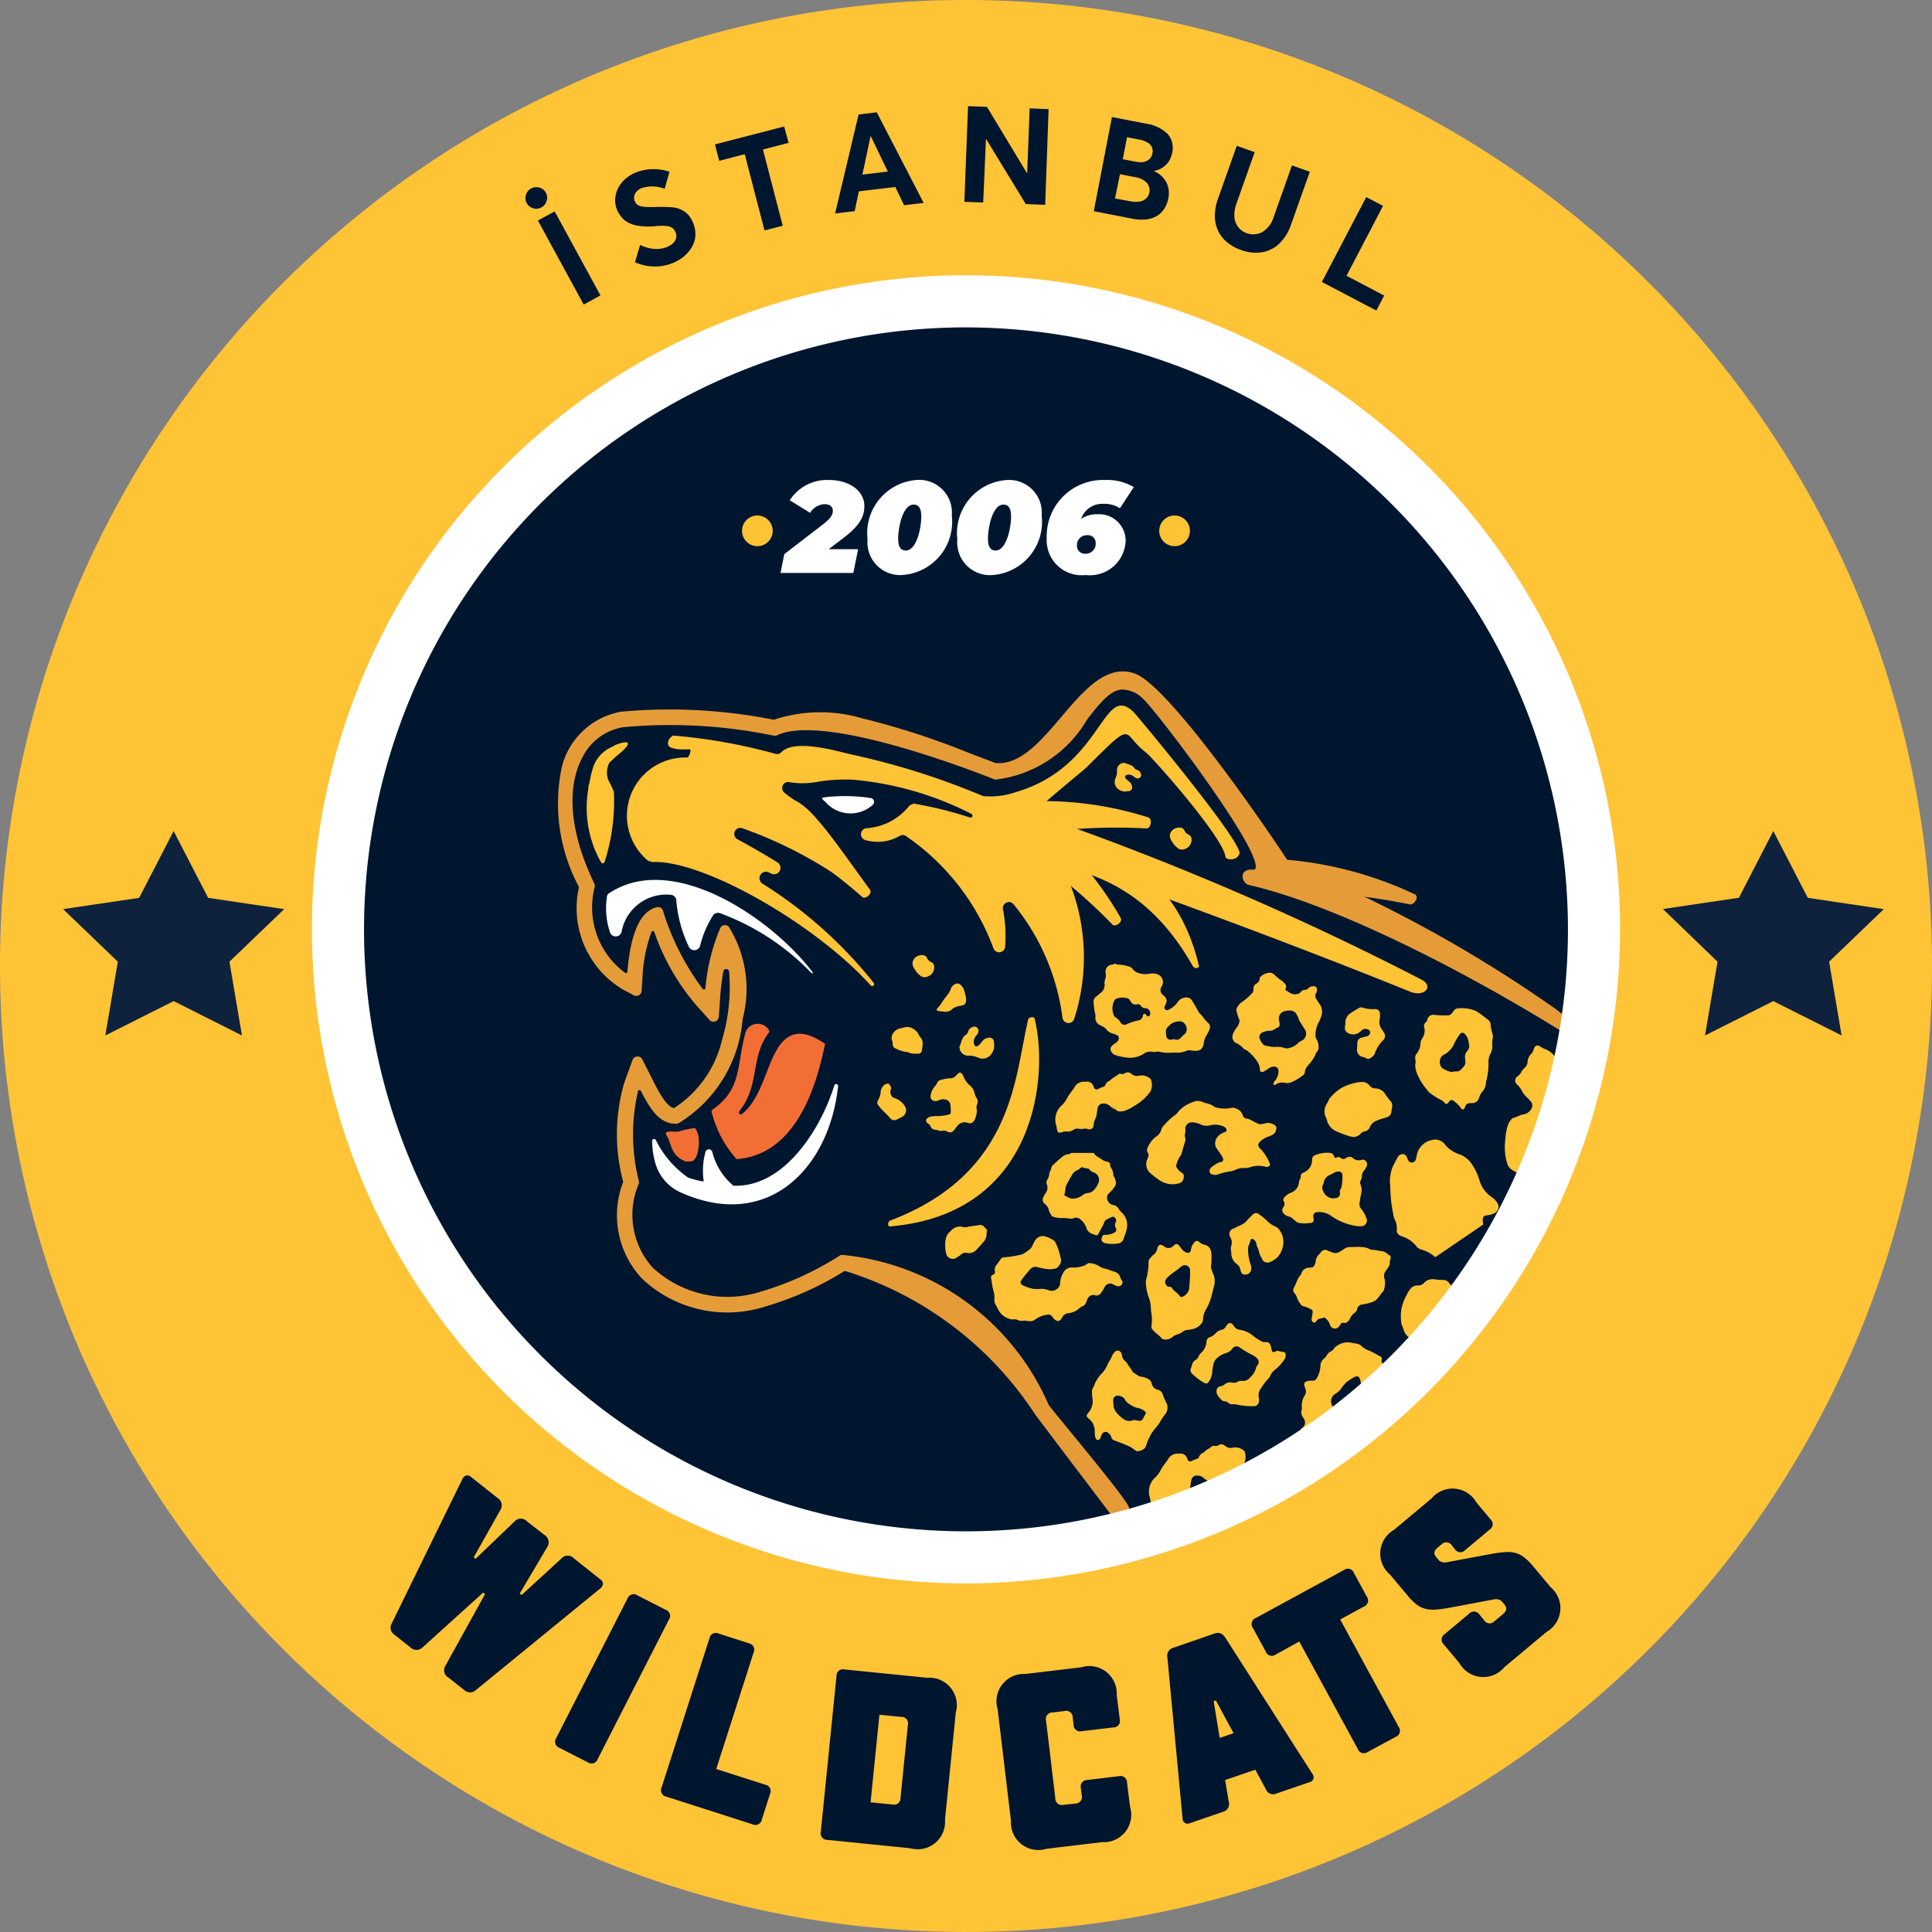 <svg xmlns="http://www.w3.org/2000/svg" xmlns:xlink="http://www.w3.org/1999/xlink" width="64" height="64" viewBox="0 0 64 64"><rect x="0" y="0" width="64" height="64" fill="#808080" stroke="none"/><defs><clipPath id="a"><rect width="30.603" height="9.208" rx="4.604" fill="#fff"/></clipPath></defs><g transform="translate(-195.082 -161.823)"><g transform="translate(195.082 161.823)"><g transform="translate(0 0)"><path d="M259.082,190.828a32,32,0,1,1-32-32,32,32,0,0,1,32,32" transform="translate(-195.082 -158.828)" fill="#ffc336"/></g><g transform="translate(15.978 3.445)" clip-path="url(#a)"><path d="M1.491,22.36.3,23.113,0,22.64l1.722-1.089,1.7,2.679-.53.336Zm2.388-.742a1.574,1.574,0,0,1-.348-.642,1.085,1.085,0,0,1,.032-.643,1.382,1.382,0,0,1,.421-.576,1.451,1.451,0,0,1,.455-.27,1.119,1.119,0,0,1,.476-.065,1.145,1.145,0,0,1,.473.153,1.676,1.676,0,0,1,.444.377l1.206,1.413-.479.408L5.378,20.392a1.077,1.077,0,0,0-.323-.264.641.641,0,0,0-.355-.072.638.638,0,0,0-.56.621.877.877,0,0,0,.242.565l1.179,1.382-.477.407ZM7.912,19.4a.851.851,0,0,1-.182-.218.693.693,0,0,1-.086-.28.717.717,0,0,1,.044-.325l-.007-.006a.84.84,0,0,1-.524.169.811.811,0,0,1-.5-.216.933.933,0,0,1-.223-.279.778.778,0,0,1-.085-.325.858.858,0,0,1,.073-.364,1.437,1.437,0,0,1,.247-.385l.861-.991,2.4,2.08-.751.864a1.274,1.274,0,0,1-.655.452.675.675,0,0,1-.14.015A.705.705,0,0,1,7.912,19.4Zm.334-1.186a.682.682,0,0,0-.126.2.387.387,0,0,0-.02.212.33.33,0,0,0,.116.191.317.317,0,0,0,.389.043.8.8,0,0,0,.23-.193l.267-.308-.561-.487Zm-1.035-.823a.874.874,0,0,0-.16.252.432.432,0,0,0-.027.238.35.35,0,0,0,.121.2.362.362,0,0,0,.322.09.67.67,0,0,0,.355-.241l.336-.387L7.543,17Zm1.307-2.5.343-.544,2.522-.06,0-.008L9.61,13.151l.333-.529,2.683,1.691-.333.53-2.565.05,0,.007,1.813,1.143-.335.531Zm2.068-3.455.258-.6.668.051.479-1.118-.5-.448.258-.6L14.2,11.034l-.238.557Zm1.492-.509,1.312.1v0l-.978-.879Zm2.467-2.371.234-.847-2.514-.694.167-.6,2.514.695.233-.842.542.149L15.087,8.7ZM15.28,4.24a1.143,1.143,0,0,0,.4-.642.423.423,0,0,0-.047-.283.289.289,0,0,0-.217-.138.257.257,0,0,0-.109.007.3.3,0,0,0-.094.047.479.479,0,0,0-.093.1c-.033.044-.063.089-.091.135s-.062.107-.105.184a5.634,5.634,0,0,1-.294.49.827.827,0,0,1-.448.337.9.9,0,0,1-.349.014.976.976,0,0,1-.355-.116.812.812,0,0,1-.25-.214,1.073,1.073,0,0,1-.151-.281,1.183,1.183,0,0,1-.07-.314,1.489,1.489,0,0,1,.009-.318,1.574,1.574,0,0,1,.206-.591,1.621,1.621,0,0,1,.444-.486l.409.436a1.2,1.2,0,0,0-.2.163,1.156,1.156,0,0,0-.151.184,1.026,1.026,0,0,0-.1.19.834.834,0,0,0-.051.191.649.649,0,0,0,.009.255.338.338,0,0,0,.1.168.3.3,0,0,0,.166.073.328.328,0,0,0,.126,0,.3.3,0,0,0,.1-.046.445.445,0,0,0,.1-.1,1.46,1.46,0,0,0,.092-.14c.028-.049.062-.114.1-.2s.072-.137.1-.193.069-.116.114-.18a1.531,1.531,0,0,1,.13-.165,1.106,1.106,0,0,1,.148-.133.728.728,0,0,1,.174-.1.833.833,0,0,1,.2-.049.9.9,0,0,1,.236,0,.821.821,0,0,1,.435.2.941.941,0,0,1,.273.409,1.162,1.162,0,0,1,.052.526,1.616,1.616,0,0,1-.539,1ZM17.139.767a.338.338,0,0,1-.25-.113.349.349,0,0,1-.1-.257A.347.347,0,0,1,16.9.144a.352.352,0,0,1,.5.012.351.351,0,0,1,.1.258.353.353,0,0,1-.111.252.338.338,0,0,1-.243.1ZM13.285.632,13.3,0l3.169.078L16.453.71Z" transform="translate(10.008 18.162) rotate(-120)" fill="#00152e"/></g><g transform="translate(11.194 9.98)"><path d="M330.059,300.16a20.8,20.8,0,1,0-22.878-18.5,20.8,20.8,0,0,0,22.878,18.5" transform="translate(-307.064 -258.666)" fill="#00162f"/></g><g transform="translate(2.09 9.119)"><path d="M219.656,434.217l1.143,2.214,2.519.373-1.813,1.741.414,2.444-2.263-1.138-2.263,1.138.414-2.444-1.813-1.741,2.519-.373Z" transform="translate(-215.994 -415.807)" fill="#0f223d"/><path d="M749.757,434.217l1.143,2.214,2.518.373-1.812,1.741.414,2.444-2.263-1.138-2.262,1.138.414-2.444L746.1,436.8l2.518-.373Z" transform="translate(-693.104 -415.807)" fill="#0f223d"/><path d="M520.465,426.9a96.823,96.823,0,0,1,13.268,5.644c.448.23.1.6-.377.4-4.666-1.892-10.761-4.111-14.016-5.156-.351-.113-.41-.406-.1-.479a7.7,7.7,0,0,0,1.223-.411" transform="translate(-488.745 -409.217)" fill="#ffc336"/><path d="M535.21,431.124a10.87,10.87,0,0,1,2.741,3.184c.084.136-.178.321-.273.222a17.649,17.649,0,0,0-2.845-2.381c-.073-.044-.053-.308.031-.43a5.483,5.483,0,0,0,.347-.6" transform="translate(-502.919 -413.023)" fill="#ffc336"/><path d="M450.8,424.111c.618.286,1.4,1.478,2.478,2.951.094.129-.152.334-.255.244A17.6,17.6,0,0,0,450,425.163c-.076-.038-.079-.3,0-.431a5.5,5.5,0,0,0,.3-.621Z" transform="translate(-426.55 -406.711)" fill="#ffc336"/><path d="M531.455,424.083a11.466,11.466,0,0,1,4.405.5c.163.046.092.376-.052.368a18.6,18.6,0,0,0-3.91.2c-.088.018-.263-.2-.284-.354a5.741,5.741,0,0,0-.158-.71" transform="translate(-499.92 -406.627)" fill="#ffc336"/><path d="M619.286,443.565a12.459,12.459,0,0,1,4.418,1.159c.155.068-.016.364-.164.334a21.723,21.723,0,0,0-4.112-.435c-.1,0-.213-.227-.189-.374a4.868,4.868,0,0,0,.047-.685" transform="translate(-578.926 -424.218)" fill="#e59c38"/><path d="M389.744,406.182a4.031,4.031,0,0,1,.14-.581,1.148,1.148,0,0,1,.636-.652.777.777,0,0,1,.175-.086c.624-.2.2.2.053.317-.038.031-.215.181-.338.305a.708.708,0,0,0-.029.583,3.118,3.118,0,0,1,.149.307.752.752,0,0,1,.032.072.066.066,0,0,1,0,.024,6.575,6.575,0,0,1-.311,2.307.065.065,0,0,1-.112.012,3.67,3.67,0,0,1-.428-2.423h0a.626.626,0,0,1,.028-.185" transform="translate(-372.315 -389.337)" fill="#ffc336"/><path d="M413.779,393.343a10.9,10.9,0,0,0-1.017-.861,44.464,44.464,0,0,0-8.735-4.779.256.256,0,0,1-.131-.137c-.014-.049-3.8-5.732-5.05-6.178-.93-.332-1.691.563-2.426,1.428-.674.793-1.369,1.617-2.193,1.534-.014,0-.1-.038-.324-.124l-.267-.1-.263-.1a25.707,25.707,0,0,0-3.567-1.157,4.9,4.9,0,0,0-2.909.047.054.054,0,0,1-.026,0,17.651,17.651,0,0,0-5.006-.267l-.017,0a2.47,2.47,0,0,0-1.979,1.823,5.849,5.849,0,0,0,.562,3.982.039.039,0,0,1,0,.024,3.136,3.136,0,0,0,1.444,3.368l.374.2a.172.172,0,0,0,.169,0,.174.174,0,0,0,.091-.143l.028-.427a5.058,5.058,0,0,1,.3-1.53.048.048,0,0,1,.045-.029.051.051,0,0,1,.048.034,7.455,7.455,0,0,0,1.4,2.436l.43.478a.177.177,0,0,0,.307-.106l.044-.644a7.865,7.865,0,0,1,.106-.858.092.092,0,0,1,.1-.08.093.093,0,0,1,.092.092,6.155,6.155,0,0,1-.236,2.257,3.693,3.693,0,0,1-1.589,2.257.235.235,0,0,1-.054-.016c-.248-.1-.52-.647-.665-.94l-.333-.658a.177.177,0,0,0-.324.02l-.273.754a6.085,6.085,0,0,0-.043,3.256.1.1,0,0,1,0,.046,3.067,3.067,0,0,0,.643,3.2,4.119,4.119,0,0,0,4.056.916,10.516,10.516,0,0,0,2.63-1.175.05.05,0,0,1,.04-.005,11.617,11.617,0,0,1,6.282,4.747c.023.034,2.786,3.689,2.818,3.71a.069.069,0,0,0,.038.011.086.086,0,0,0,.06-.027c.075-.068.287-.445.172-.665-.166-.316-1.261-1.652-1.986-2.536-.322-.393-.628-.765-.651-.806a8.312,8.312,0,0,0-6.826-4.968.162.162,0,0,0-.1.025,10.135,10.135,0,0,1-2.618,1.193,3.637,3.637,0,0,1-3.576-.8,2.613,2.613,0,0,1-.461-2.772.164.164,0,0,0,.005-.092,6.314,6.314,0,0,1-.028-2.978.051.051,0,0,1,.045-.038.048.048,0,0,1,.049.027c.3.585.61,1.1,1.172,1.091a.205.205,0,0,0,.079-.019,4.466,4.466,0,0,0,2.122-3.459,3.889,3.889,0,0,0-.464-3.054.174.174,0,0,0-.156-.046.171.171,0,0,0-.124.1,6.469,6.469,0,0,0-.49,1.987.049.049,0,0,1-.036.042.047.047,0,0,1-.051-.015,8.442,8.442,0,0,1-1.32-2.6.17.17,0,0,0-.2-.112c-.544.127-.872.847-.977,2.139a.042.042,0,0,1-.024.037.052.052,0,0,1-.052,0,2.692,2.692,0,0,1-1.006-2.847.184.184,0,0,0-.015-.113c-1.086-2.262-.71-3.593-.39-4.185a1.841,1.841,0,0,1,1.359-.994,16.994,16.994,0,0,1,4.979.282.176.176,0,0,0,.108-.014c1.518-.719,6.244,1.084,7.176,1.452a.153.153,0,0,0,.06.017,4.052,4.052,0,0,0,3.028-1.983c.4-.517.746-.963,1.144-1a.99.99,0,0,1,.72.314c.415.364,3.944,5.011,3.717,5.616-.006.017-.017.035-.065.035l-.1,0c-.214.016-.255.133-.26.2a.325.325,0,0,0,.168.3c3.063.692,7.582,3.091,10.523,4.935l.049.033c.28.189.392.24.462.214.131-.05.183-.123.155-.215" transform="translate(-363.345 -368.195)" fill="#e59c38"/><path d="M434.651,498.723c-.415-.265-.908-.522-1.345-.126-.569.516-.664,1.857-1.4,2.446a.064.064,0,0,1-.092-.089c.691-.871.347-1.774.976-2.6a.065.065,0,0,0,.008-.068.43.43,0,0,0-.781.057c-.308,1.127-.109,1.87-1.1,2.568a.063.063,0,0,0-.024.075,3.7,3.7,0,0,0,.812,1.544.069.069,0,0,0,.049.014c1.9-.168,2.594-2.315,2.894-3.815" transform="translate(-409.409 -473.267)" fill="#f36e35"/><path d="M416.581,533.75c.253-.014.353-.869.116-1.1a2.977,2.977,0,0,0-.528.112c-.145.024-.288-.024-.411.026-.069.028.051.177.07.23.123.351.168.564.535.725a.24.24,0,0,0,.131.016Z" transform="translate(-395.77 -504.4)" fill="#f36e35"/><path d="M395.916,450.923a.141.141,0,0,1,.059-.084c2.086-1.4,5.335.784,6.718,2.572.07.088.029.113-.048.027a8.032,8.032,0,0,0-2.99-1.943.2.2,0,0,0-.229.072,3.358,3.358,0,0,0-.428,1,.2.2,0,0,1-.381.027,4.39,4.39,0,0,1-.408-1.505.2.2,0,0,0-.163-.2,1.505,1.505,0,0,0-1.651,1.221.2.2,0,0,1-.388.007,2.49,2.49,0,0,1-.091-1.2" transform="translate(-377.894 -430.364)" fill="#fff"/><path d="M467.614,422.658a5.57,5.57,0,0,1,1.51.027.129.129,0,0,1,.066.228,1.1,1.1,0,0,1-1.575-.112c-.032-.027-.123-.089-.094-.126Z" transform="translate(-442.372 -405.367)" fill="#fff"/><path d="M413.85,521.452a2.129,2.129,0,0,1-.7-1.126.118.118,0,0,0-.228.02,2.384,2.384,0,0,0-.055.953c.012.044-.467-.09-.522-.12a3.26,3.26,0,0,1-1.067-1.246.065.065,0,0,0-.119.037,2.688,2.688,0,0,0,.131.815,1.51,1.51,0,0,0,.81.887c2.893,1.305,4.929-.8,5.218-3.513a.064.064,0,0,0-.125-.027c-.431,1.394-1.631,3.384-3.339,3.32" transform="translate(-391.646 -491.293)" fill="#fff"/><path d="M489.478,502.612c4.107-1.583,4.086-4.83,4.538-6.659.005-.048.152-.1.205-.035.474,1.831.117,6.475-4.769,6.9-.109.025-.117-.173.025-.208" transform="translate(-462.043 -471.311)" fill="#ffc336"/><path d="M524.165,441.563c-2.171-3.829-5.379-3.331-7.254-3.508-.049,0-.126-.135-.064-.2,1.741-.739,6.386-1.069,7.528,3.7.041.1-.154.141-.209.006" transform="translate(-486.752 -418.696)" fill="#ffc336"/><path d="M419.722,392.845c-1.019-.963-1.008,1.825-3.883,2.666a2.569,2.569,0,0,1-1.091.131,24.63,24.63,0,0,0-4.351-1.376c-.342-.069-1.887-.555-2.332-.071a.188.188,0,0,1-.19.049,18.329,18.329,0,0,0-3.383-.605c-.033,0-.143.1-.163.161a.334.334,0,0,0-.014.114.15.15,0,0,0,.1.125,1.265,1.265,0,0,0,.216.05,1.782,1.782,0,0,0,.2.009c.091.005.192-.018.221.01s-.038.254-.1.258a1.932,1.932,0,0,0-1.3,3.418l.135.044c1.667-.085,5.389,2.034,7.243,4.087a.065.065,0,0,0,.1-.083,14.654,14.654,0,0,0-3.69-3.291.214.214,0,0,1,.211-.371l.074.037a.213.213,0,0,0,.211-.37c-.435-.27-.886-.531-1.329-.768a.2.2,0,0,1,.161-.363,14.073,14.073,0,0,1,3.373,1.728.064.064,0,0,0,.084-.1,3.241,3.241,0,0,1-.474-.7c-.1-.248-.412-.917-.494-1.163a.106.106,0,0,0-.011-.024c-.258-.43-.723-.619-1.086-.923a.2.2,0,0,1,.183-.341,2.649,2.649,0,0,0,.933-.013,5.344,5.344,0,0,1,1.207-.066,10.679,10.679,0,0,1,3.876,1.126.065.065,0,0,1-.045.122,12.994,12.994,0,0,0-1.868-.461l-.131.065a1.978,1.978,0,0,1-1.424.752.2.2,0,0,0-.045.39,1.452,1.452,0,0,0,1.129-.127.2.2,0,0,1,.2-.018,7.752,7.752,0,0,1,2.922,3.737.2.2,0,0,0,.386-.058,4.728,4.728,0,0,0-.072-1.239.2.2,0,0,1,.348-.169,7.436,7.436,0,0,1,1.624,3.769.2.2,0,0,0,.384.041,6.663,6.663,0,0,0-.465-5.2,10.407,10.407,0,0,0-1.458-1c-.2-.079,2.221-2.026,2.343-2.149,1.631-1.631,1.134-1.112,1.944-.5.253.192,2.586,2.845,2.648,3.465.012.119.391.147.466-.1.11-.372-3.418-4.61-3.527-4.713" transform="translate(-384.276 -378.391)" fill="#ffc336"/><path d="M558.213,478.129H558.2a.285.285,0,0,1-.113.036.232.232,0,0,0-.2.291.417.417,0,0,1-.022.207.305.305,0,0,0-.016.135.335.335,0,0,1-.119.294c-.055.044-.108.09-.163.134a.209.209,0,0,0-.08.212,2.234,2.234,0,0,0,.06.4.113.113,0,0,1,0,.055.254.254,0,0,0,.152.276.685.685,0,0,0,.065.034.36.36,0,0,1,.145.108.39.39,0,0,0,.212.138.791.791,0,0,1,.121.043.116.116,0,0,1,.062.174.21.21,0,0,1-.064.076l-.1.071c-.135.1-.115.213,0,.314a.219.219,0,0,0,.082.039,1.512,1.512,0,0,0,.313.07.841.841,0,0,0,.622-.124.329.329,0,0,1,.252-.061.465.465,0,0,0,.155,0,.223.223,0,0,1,.1,0,1.233,1.233,0,0,0,.428.028c.033,0,.067,0,.1,0a.793.793,0,0,0,.375-.06.152.152,0,0,1,.107-.014,1.06,1.06,0,0,0,.228.013.215.215,0,0,0,.2-.134.4.4,0,0,0,.034-.123.649.649,0,0,1,.1-.273,1,1,0,0,0,.089-.181.176.176,0,0,0-.052-.215,1.4,1.4,0,0,1-.167-.195.317.317,0,0,0-.053-.062.569.569,0,0,1-.139-.191c-.052-.1-.109-.191-.167-.284a.2.2,0,0,0-.124-.1.334.334,0,0,0-.344.135.819.819,0,0,1-.319.269.078.078,0,0,1-.094-.008.082.082,0,0,1-.029-.1.72.72,0,0,1,.035-.084.193.193,0,0,0-.043-.257l-.039-.039a.207.207,0,0,1-.043-.3.274.274,0,0,0-.172-.4.493.493,0,0,0-.254-.006.735.735,0,0,1-.362-.032.361.361,0,0,1-.193-.147l-.056-.047a1.485,1.485,0,0,0-.424-.082.089.089,0,0,1-.08-.034m2.339,2.066a.224.224,0,0,1-.057.282c-.047.039-.085.087-.131.127a.155.155,0,0,1-.168.041.156.156,0,0,0-.1,0,.147.147,0,0,1-.2-.134,1.213,1.213,0,0,1-.007-.127.187.187,0,0,1,.063-.156c.032-.029.061-.06.093-.088a.426.426,0,0,1,.062-.039.576.576,0,0,1,.2-.057.227.227,0,0,1,.244.151m-2.157-.1a.477.477,0,0,0-.183-.187c-.028-.013-.04-.045-.053-.073a.578.578,0,0,1,.017-.47.153.153,0,0,1,.1-.083.651.651,0,0,1,.317-.008.142.142,0,0,1,.1.067c.008.013.016.026.024.039a.185.185,0,0,0,.221.1.1.1,0,0,1,.119.046.178.178,0,0,0,.162.082.171.171,0,0,1,.145.213c-.021.065-.067.078-.117.032-.023-.022-.033-.067-.074-.058s-.046.054-.054.088a.169.169,0,0,1-.137.129,2.083,2.083,0,0,0-.408.133.133.133,0,0,1-.177-.051" transform="translate(-523.348 -455.329)" fill="#ffc336"/><path d="M541.479,540.868a.417.417,0,0,0-.255.126c-.094.071-.175.152-.261.231a.167.167,0,0,0-.061.109.256.256,0,0,1-.036.094.246.246,0,0,0-.032.1.367.367,0,0,1-.06.181.177.177,0,0,0-.018.166.286.286,0,0,1-.037.278.741.741,0,0,0-.081.143.176.176,0,0,0,.051.222.348.348,0,0,1,.133.211.626.626,0,0,0,.086.171.1.1,0,0,0,.066.046,1.087,1.087,0,0,0,.253.04,1.029,1.029,0,0,1,.247.015.377.377,0,0,0,.19-.018.2.2,0,0,1,.195.043.6.6,0,0,1,.207.286.292.292,0,0,0,.2.2c.018.005.034.013.051.02.069.026.1.032.125.008a.279.279,0,0,0,.047-.081c.032-.069.076-.131.108-.2a1.406,1.406,0,0,0,.065-.141.114.114,0,0,1,.053-.072,2,2,0,0,1,.207-.1c.053-.02.12.038.129.1a.133.133,0,0,1-.014.08.181.181,0,0,0,0,.182c.044.08.014.14-.073.173a.64.64,0,0,1-.284.062.084.084,0,0,0-.088.048.135.135,0,0,0-.007.02c-.014.052-.041.1.009.154a.167.167,0,0,0,.1.055,1.32,1.32,0,0,0,.419.009.215.215,0,0,0,.182-.148c.032-.115.087-.222.108-.34a.565.565,0,0,0-.159-.53.784.784,0,0,1-.117-.141.24.24,0,0,0-.178-.117.235.235,0,0,1-.189-.178.2.2,0,0,1,.06-.217.983.983,0,0,0,.189-.223.227.227,0,0,0,.023-.193.562.562,0,0,0-.051-.127.13.13,0,0,1-.024-.068.412.412,0,0,0-.068-.216.2.2,0,0,1-.037-.148l-.055-.057a.434.434,0,0,1-.218-.08c-.044-.032-.091-.06-.137-.088a.373.373,0,0,1-.137-.131h-.73a.637.637,0,0,0-.073.038.05.05,0,0,1-.026.008m.463.434a.592.592,0,0,0,.169.036.083.083,0,0,1,.054.033.354.354,0,0,0,.152.1.258.258,0,0,1,.144.359.635.635,0,0,1-.156.233.282.282,0,0,1-.178.086.342.342,0,0,0-.176.068.559.559,0,0,1-.329.12c-.091.01-.164-.057-.249-.088a.054.054,0,0,1-.029-.07c.034-.09.016-.189.056-.278.012-.028.2-.375.225-.4a.357.357,0,0,1,.13-.1.489.489,0,0,0,.115-.075c.022-.017.046-.039.074-.027" transform="translate(-508.167 -511.755)" fill="#ffc336"/><path d="M659,538.94a.589.589,0,0,0,.249-.076.23.23,0,0,0,.081-.327.619.619,0,0,0-.177-.192.983.983,0,0,1-.422-.585,1.894,1.894,0,0,0-.259-.529.8.8,0,0,0-.429-.318,1.063,1.063,0,0,1-.43-.291.412.412,0,0,0-.444-.174.632.632,0,0,0-.491.436c-.016.058-.025.117-.039.176s-.049.124-.125.134a.139.139,0,0,1-.15-.1l-.012-.03c-.03-.072-.063-.146-.156-.148a.208.208,0,0,0-.187.137c-.047.092-.1.184-.143.277a1.26,1.26,0,0,0-.084.645,4.8,4.8,0,0,0,.105.961.625.625,0,0,0,.034.127.655.655,0,0,1,.078.362c-.012.122.074.187.183.22a.979.979,0,0,1,.494.363l.11.065a1.044,1.044,0,0,1,.447.226l.044.03,1.585-1.08a1.04,1.04,0,0,1-.015-.125c-.009-.128.024-.166.153-.182" transform="translate(-611.818 -507.804)" fill="#ffc336"/><path d="M486.43,519.123l.155-.08a.247.247,0,0,0,.094-.37.64.64,0,0,0-.31-.248c-.049-.019-.109-.028-.126-.093a.13.13,0,0,1-.032-.122.1.1,0,0,1,.008-.07A.145.145,0,0,0,486.2,518c-.045-.071-.077-.079-.156-.041a.129.129,0,0,1-.026.007l-.026.021s0,.007,0,.009a.315.315,0,0,0-.109.248.587.587,0,0,1-.072.216c-.063.127-.051.137.038.25.105.132.236.238.345.365a.172.172,0,0,0,.237.044" transform="translate(-458.801 -491.16)" fill="#ffc336"/><path d="M574.977,525.63a.4.4,0,0,0,.056.443,2.618,2.618,0,0,0,.286.229.771.771,0,0,0,.665.15.213.213,0,0,0,.147-.081.288.288,0,0,0,.047-.151.119.119,0,0,0-.063-.124.47.47,0,0,1-.156-.151.126.126,0,0,1-.021-.137.8.8,0,0,1,.138-.287.117.117,0,0,0,.022-.05q.062-.207.122-.413a.172.172,0,0,0,.008-.108.336.336,0,0,1,0-.2.343.343,0,0,0,0-.11.186.186,0,0,1,.038-.125.2.2,0,0,1,.159-.091l.037,0a.669.669,0,0,1,.266.063.444.444,0,0,0,.338.03.712.712,0,0,1,.405.032.209.209,0,0,1,.057.03c.036.024.071.052.067.1s-.045.067-.088.08a.45.45,0,0,0-.225.166.312.312,0,0,0-.006.376c.05.07.1.14.146.211a.474.474,0,0,1,.051.1.086.086,0,0,1-.072.128.391.391,0,0,0-.139.055,1.156,1.156,0,0,0-.177.124.147.147,0,0,0-.049.149c.008.054.051.069.1.084h0a.283.283,0,0,0,.18-.006,1.821,1.821,0,0,1,.373-.095.547.547,0,0,0,.176-.045.679.679,0,0,1,.337-.071.449.449,0,0,0,.172-.025.841.841,0,0,1,.479-.023.276.276,0,0,0,.082.011c.08,0,.121-.062.082-.131a1.5,1.5,0,0,0-.244-.406.915.915,0,0,1-.081-.088.127.127,0,0,1,.005-.2.654.654,0,0,1,.276-.175,1.334,1.334,0,0,0,.126-.054.242.242,0,0,0,.141-.2.117.117,0,0,0-.067-.137.358.358,0,0,0-.3-.05c-.035.011-.072.013-.108.022a.2.2,0,0,1-.142-.017c-.071-.035-.142-.072-.212-.109a.406.406,0,0,0-.146-.053.15.15,0,0,1-.136-.118.352.352,0,0,0-.247-.225.212.212,0,0,0-.134-.013,1.089,1.089,0,0,1-.489-.01.207.207,0,0,1-.083-.038.644.644,0,0,0-.227-.1.754.754,0,0,1-.14-.044.4.4,0,0,0-.354.01,1.08,1.08,0,0,0-.376.222.876.876,0,0,0-.1.106.273.273,0,0,1-.075.079,2.365,2.365,0,0,0-.408.381.205.205,0,0,0-.058.1.4.4,0,0,1-.178.247.866.866,0,0,0-.28.365.156.156,0,0,0,0,.158.168.168,0,0,1-.007.2" transform="translate(-539.053 -496.363)" fill="#ffc336"/><path d="M625.171,574.6a.1.1,0,0,1,.106-.039.126.126,0,0,0,.112-.022.282.282,0,0,0,.1-.119.424.424,0,0,1,.153-.19.192.192,0,0,0,.079-.12.2.2,0,0,1,.189-.16,1.712,1.712,0,0,0,.284-.068.414.414,0,0,0,.213-.135c.063-.074.112-.16.182-.229a.047.047,0,0,0,.013-.024.7.7,0,0,0,.035-.377.3.3,0,0,1-.011-.036.281.281,0,0,1,.037-.228.288.288,0,0,1,.022-.03,1.316,1.316,0,0,0,.087-.129.17.17,0,0,0,.034-.1.413.413,0,0,1,.026-.162.087.087,0,0,0-.039-.111c-.035-.024-.07-.049-.1-.075a.308.308,0,0,0-.169-.062c-.106-.011-.209-.042-.317-.045a.223.223,0,0,1-.094-.034.546.546,0,0,0-.221-.054c-.134-.013-.268,0-.4,0a.312.312,0,0,0-.19.057c-.05.034-.1.065-.157.1a.267.267,0,0,1-.247.019c-.048-.02-.1-.034-.145-.058a.163.163,0,0,0-.221.045c-.083.1-.185.183-.179.327a.089.089,0,0,1-.009.026c-.047.148-.061.158-.218.168a.257.257,0,0,0-.242.179.185.185,0,0,1-.033.065c-.114.114-.136.277-.217.41a.159.159,0,0,0,.024.2.379.379,0,0,1,.077.145.707.707,0,0,0,.116.207.164.164,0,0,0,.111.075.889.889,0,0,1,.22.088c.064.028.077.055.067.124s-.021.127-.03.191a.109.109,0,0,0,.054.126c.054.024.085-.018.113-.055a.169.169,0,0,1,.131-.073.191.191,0,0,0,.061-.018.093.093,0,0,1,.116.024.486.486,0,0,1,.132.2.168.168,0,0,0,.3.057l.053-.063" transform="translate(-582.858 -539.859)" fill="#ffc336"/><path d="M544.928,516.055c.006.118.056.153.167.117a.281.281,0,0,1,.134-.026.326.326,0,0,0,.244-.055.241.241,0,0,1,.185-.034.379.379,0,0,0,.146,0,.312.312,0,0,1,.153.011.138.138,0,0,0,.183-.113.644.644,0,0,1,.078-.268.324.324,0,0,0,.022-.089c.013-.075.02-.152.036-.226a.176.176,0,0,1,.181-.149.3.3,0,0,1,.233.087c.072.067.17.095.245.158a.117.117,0,0,0,.061.014.472.472,0,0,0,.189-.025,1.566,1.566,0,0,0,.332-.176,1.54,1.54,0,0,0,.509-.465.5.5,0,0,0,.017-.38c-.005-.033-.041-.052-.069-.071a.413.413,0,0,0-.332-.064.283.283,0,0,1-.249-.062.17.17,0,0,0-.218-.02.158.158,0,0,1-.123.02.1.1,0,0,0-.1.02c-.073.07-.178.1-.242.178a.153.153,0,0,1-.053.035.25.25,0,0,0-.126.128.1.1,0,0,1-.069.069.843.843,0,0,0-.168.071.1.1,0,0,1-.15-.07.276.276,0,0,0-.043-.089.227.227,0,0,0-.234-.079.346.346,0,0,0-.354.172c-.041.068-.092.129-.138.194a1.085,1.085,0,0,0-.109.169.865.865,0,0,1-.2.263.628.628,0,0,0-.159.657.4.4,0,0,1,.013.1" transform="translate(-512.004 -487.784)" fill="#ffc336"/><path d="M694.91,505.334c-.118-.082-.188-.06-.236.074a.339.339,0,0,1-.074.147.4.4,0,0,0-.129.275.292.292,0,0,1-.1.2.461.461,0,0,0-.11.139.374.374,0,0,1-.124.139.167.167,0,0,0-.027.26.781.781,0,0,1,.2.274.4.4,0,0,0,.069.087c.063.068.131.132.19.2a.214.214,0,0,1,.008.284.36.36,0,0,1-.256.159c-.118.019-.217.093-.333.118-.022,0-.042.03-.059.048a.581.581,0,0,0-.116.2,1.907,1.907,0,0,0-.077.448,1.862,1.862,0,0,0,.068.833c.063.175.216.222.351.3.035.02.08,0,.119-.013a.5.5,0,0,0,.308-.271.339.339,0,0,1,.244-.192.208.208,0,0,0,.181-.195.2.2,0,0,1,.071-.133.126.126,0,0,0,.053-.106c-.013-.122.041-.242.01-.364a.188.188,0,0,1,0-.077.3.3,0,0,0-.029-.216.124.124,0,0,1-.015-.117,1.049,1.049,0,0,0,.057-.214.122.122,0,0,1,.178-.092.335.335,0,0,0,.118.025.277.277,0,0,0,.25-.166.42.42,0,0,0,.1-.468c-.035-.09-.055-.184-.084-.276a1.338,1.338,0,0,0-.081-.23,1.055,1.055,0,0,1-.106-.382.762.762,0,0,0-.511-.64.449.449,0,0,1-.105-.061" transform="translate(-645.958 -479.772)" fill="#ffc336"/><path d="M575.987,639.348c.006.118.056.153.167.117a.278.278,0,0,1,.133-.026.332.332,0,0,0,.245-.055.242.242,0,0,1,.184-.035.387.387,0,0,0,.146,0,.307.307,0,0,1,.153.011.138.138,0,0,0,.183-.114.651.651,0,0,1,.078-.268.314.314,0,0,0,.021-.089c.013-.076.02-.152.036-.226a.176.176,0,0,1,.181-.149.3.3,0,0,1,.233.087c.072.068.17.095.245.158a.114.114,0,0,0,.061.014.462.462,0,0,0,.189-.026,2.115,2.115,0,0,0,.841-.64.5.5,0,0,0,.017-.38c-.005-.034-.04-.052-.069-.071a.415.415,0,0,0-.333-.064.281.281,0,0,1-.248-.062.17.17,0,0,0-.218-.02.159.159,0,0,1-.123.021.105.105,0,0,0-.1.019c-.073.071-.178.1-.243.178a.156.156,0,0,1-.053.036.25.25,0,0,0-.126.128.1.1,0,0,1-.069.069.861.861,0,0,0-.168.07.1.1,0,0,1-.151-.07.279.279,0,0,0-.043-.09.228.228,0,0,0-.234-.079.348.348,0,0,0-.355.172c-.041.069-.092.129-.138.195a1.056,1.056,0,0,0-.109.169.875.875,0,0,1-.2.263.628.628,0,0,0-.159.657.362.362,0,0,1,.013.1" transform="translate(-539.958 -598.753)" fill="#ffc336"/><path d="M621.676,540.953c-.019-.1-.086-.12-.167-.126a1.021,1.021,0,0,0-.449.073.156.156,0,0,0-.112.157.439.439,0,0,1-.215.391c-.026.015-.054.029-.082.041a.119.119,0,0,0-.078.113.193.193,0,0,1-.038.12.109.109,0,0,0-.019.06.406.406,0,0,1-.273.368.6.6,0,0,0-.2.137c-.036.04-.067.089-.035.141a.165.165,0,0,1-.015.2.165.165,0,0,0,.036.23.313.313,0,0,0,.144.076.248.248,0,0,1,.114.056c.039.035.079.067.117.1a.212.212,0,0,0,.121.061c.054.006.109.01.163.016.072-.006.142-.008.212-.018a.1.1,0,0,0,.1-.123c0-.033-.012-.067-.012-.1a.128.128,0,0,1,.105-.132.687.687,0,0,1,.457.1,1.922,1.922,0,0,0,.8.345.9.9,0,0,0,.237.02.189.189,0,0,0,.161-.268,1.159,1.159,0,0,0-.156-.29.241.241,0,0,1-.074-.173,2.923,2.923,0,0,1,.052-.325.5.5,0,0,0-.014-.323.14.14,0,0,1,0-.131.394.394,0,0,0,.045-.167.277.277,0,0,1,.068-.167.588.588,0,0,0,.083-.132.159.159,0,0,0-.04-.2.143.143,0,0,0-.131-.022.289.289,0,0,1-.289-.068.123.123,0,0,0-.111-.031.265.265,0,0,0-.121.042.12.12,0,0,1-.16-.005.117.117,0,0,0-.135-.018c-.052.023-.072.015-.081-.035m.27.623c0,.03,0,.062,0,.082a1.42,1.42,0,0,1-.029.292.158.158,0,0,1-.028.077.153.153,0,0,0-.025.13.152.152,0,0,1-.125.173.36.36,0,0,1-.431-.23.219.219,0,0,1,0-.225.161.161,0,0,0,.018-.061.341.341,0,0,1,.208-.25c.058-.028.116-.056.172-.086a.215.215,0,0,1,.105-.026c.089,0,.129.038.135.126" transform="translate(-579.574 -511.757)" fill="#ffc336"/><path d="M509.689,565.028a.123.123,0,0,1,.007-.045.1.1,0,0,0-.033-.108c-.024-.023-.048-.047-.071-.071a.15.15,0,0,0-.15-.045c-.131.026-.267.027-.4.065a.311.311,0,0,1-.127,0,.383.383,0,0,0-.409.124.326.326,0,0,0-.029.023.416.416,0,0,0-.116.162.7.7,0,0,0-.045.283.95.95,0,0,0,.026.259.222.222,0,0,0,.361.153.881.881,0,0,0,.135-.094.212.212,0,0,1,.2-.054.317.317,0,0,0,.307-.1c.077-.078.15-.161.221-.245a.387.387,0,0,0,.118-.306" transform="translate(-479.094 -533.295)" fill="#ffc336"/><path d="M497.537,475.474a.233.233,0,0,0-.023.275.759.759,0,0,0,.242.294.182.182,0,0,0,.1.038.326.326,0,0,0,.343-.333.17.17,0,0,0-.11-.17.263.263,0,0,1-.126-.128.144.144,0,0,0-.1-.089.316.316,0,0,0-.329.112" transform="translate(-469.342 -452.83)" fill="#ffc336"/><path d="M582.808,433.189a.234.234,0,0,0-.023.275.757.757,0,0,0,.242.294.181.181,0,0,0,.1.038.326.326,0,0,0,.343-.333.17.17,0,0,0-.11-.169.26.26,0,0,1-.125-.128.145.145,0,0,0-.1-.089.316.316,0,0,0-.329.112" transform="translate(-546.088 -414.772)" fill="#ffc336"/><path d="M635.068,517.406a1.734,1.734,0,0,0-.5.172,1.474,1.474,0,0,0-.417.368.057.057,0,0,0-.011.02.911.911,0,0,1-.077.149.462.462,0,0,0-.024.452.76.76,0,0,1,.042.117.522.522,0,0,0,.247.31,3.143,3.143,0,0,0,.526.2.842.842,0,0,0,.089.016.316.316,0,0,0,.241-.107.264.264,0,0,1,.134-.078.225.225,0,0,0,.181-.152.361.361,0,0,1,.213-.2,1.949,1.949,0,0,1,.265-.093c.187-.049.221-.093.242-.289a.461.461,0,0,1,.01-.067.224.224,0,0,0-.055-.209,2.4,2.4,0,0,1-.165-.214.384.384,0,0,0-.33-.2.244.244,0,0,1-.2-.1.292.292,0,0,0-.28-.11c-.045,0-.09.007-.135.014" transform="translate(-592.205 -490.665)" fill="#ffc336"/><path d="M659.524,583.239a1.746,1.746,0,0,0-.2.488,1.476,1.476,0,0,0,0,.556.048.048,0,0,0,.008.021.95.95,0,0,1,.061.157.463.463,0,0,0,.324.316.756.756,0,0,1,.116.045.523.523,0,0,0,.4.019,3.171,3.171,0,0,0,.5-.263.864.864,0,0,0,.07-.056.315.315,0,0,0,.078-.252.267.267,0,0,1,.03-.152.224.224,0,0,0,0-.237.36.36,0,0,1-.013-.295,1.87,1.87,0,0,1,.1-.26c.086-.173.075-.228-.058-.372a.454.454,0,0,1-.044-.051.225.225,0,0,0-.193-.1,2.334,2.334,0,0,1-.27-.017.383.383,0,0,0-.369.116.244.244,0,0,1-.2.084.292.292,0,0,0-.267.138c-.027.037-.054.072-.078.111" transform="translate(-614.983 -549.522)" fill="#ffc336"/><path d="M590.787,597.434a.184.184,0,0,1-.123.1.392.392,0,0,0-.219.126.375.375,0,0,1-.156.109.179.179,0,0,0-.14.17.547.547,0,0,1-.191.375.2.2,0,0,0-.062.089.237.237,0,0,1-.1.128.261.261,0,0,0-.131.19.309.309,0,0,1-.021.061.177.177,0,0,0,.058.237,2.2,2.2,0,0,0,.359.27c.069.038.116.037.157-.023l.007-.01a.626.626,0,0,0,.114-.306,1.8,1.8,0,0,1,.041-.272.366.366,0,0,1,.139-.22.673.673,0,0,1,.255-.141.4.4,0,0,0,.231-.156.17.17,0,0,1,.236-.044c.019.01.036.023.055.034a2.423,2.423,0,0,0,.354.21.693.693,0,0,1,.161.106.172.172,0,0,1,.028.245.171.171,0,0,0-.048.088.621.621,0,0,1-.195.315.3.3,0,0,1-.267.115.22.22,0,0,0-.143.027.256.256,0,0,1-.193.029.28.28,0,0,0-.249.065.267.267,0,0,1-.133.057.149.149,0,0,0-.115.09.156.156,0,0,0-.009.03.25.25,0,0,0,.029.177,1.1,1.1,0,0,0,.1.124.188.188,0,0,0,.14.078.172.172,0,0,1,.109.044.191.191,0,0,0,.177.052.126.126,0,0,1,.055,0,2.466,2.466,0,0,0,.5.064h.119a.161.161,0,0,0,.167-.139.323.323,0,0,0,0-.146.349.349,0,0,1,.069-.3,1.836,1.836,0,0,1,.218-.294.492.492,0,0,0,.1-.143.51.51,0,0,1,.156-.19,1.485,1.485,0,0,0,.3-.329.242.242,0,0,0,.044-.174.075.075,0,0,0-.056-.076,1.794,1.794,0,0,1-.206-.041c-.024-.007-.047.009-.069.02-.085.04-.111.029-.135-.064a1.03,1.03,0,0,0-.031-.134c-.038-.092-.065-.113-.165-.112a.221.221,0,0,1-.117-.019,1.609,1.609,0,0,1-.272-.169.885.885,0,0,0-.476-.221.247.247,0,0,1-.178-.115c-.1-.147-.178-.145-.273.006" transform="translate(-552.273 -562.605)" fill="#ffc336"/><path d="M525.645,571.075a.11.11,0,0,0,.181-.017.357.357,0,0,0,.042-.06.253.253,0,0,1,.218-.144.611.611,0,0,0,.338-.151.364.364,0,0,1,.106-.071.227.227,0,0,0,.129-.125c.018-.039.03-.08.047-.119a.213.213,0,0,1,.233-.133.166.166,0,0,0,.209-.063,1.219,1.219,0,0,0,.127-.2.2.2,0,0,1,.294-.084.414.414,0,0,0,.127.052.137.137,0,0,0,.147-.053.116.116,0,0,0-.005-.145.255.255,0,0,1-.042-.081.269.269,0,0,0-.2-.2c-.114-.036-.224-.083-.34-.109a.388.388,0,0,1-.142-.062.763.763,0,0,0-.291-.108.156.156,0,0,0-.146.034.338.338,0,0,1-.1.049.9.9,0,0,1-.378.057h-.024a.309.309,0,0,0-.269.17.793.793,0,0,0-.108.366.2.2,0,0,1-.02.079.29.29,0,0,1-.385.129.783.783,0,0,0-.2-.039,1.254,1.254,0,0,1-.3,0,1.936,1.936,0,0,1-.3-.1c-.114-.054-.134-.107-.062-.206s.175-.219.264-.328a.224.224,0,0,1,.048-.042.214.214,0,0,1,.19-.044,2.316,2.316,0,0,0,.284.06.748.748,0,0,0,.272,0,.2.2,0,0,0,.169-.1.253.253,0,0,0,.05-.285l0-.016c-.006-.021-.011-.043-.015-.064a2.016,2.016,0,0,0-.15-.413.128.128,0,0,0-.047-.055.893.893,0,0,0-.313-.148.3.3,0,0,0-.309.135c-.036.063-.07.129-.1.194a.294.294,0,0,1-.083.109c-.059.044-.119.086-.18.127a.349.349,0,0,1-.145.054,3.33,3.33,0,0,1-.525.081.132.132,0,0,0-.114.065c-.044.063-.087.126-.134.187a.233.233,0,0,0-.054.2.1.1,0,0,1-.062.125.093.093,0,0,0-.063.117c.026.129.035.261.071.388a.742.742,0,0,1,.037.308.289.289,0,0,0,.036.168c.028.055.061.107.085.163a.61.61,0,0,0,.358.308.281.281,0,0,0,.152.025.268.268,0,0,1,.152.025.274.274,0,0,0,.161.024.469.469,0,0,1,.164.005.3.3,0,0,0,.253-.055.863.863,0,0,1,.388-.152.14.14,0,0,1,.16.056.794.794,0,0,0,.111.122" transform="translate(-492.772 -536.474)" fill="#ffc336"/><path d="M624.46,604.872a.111.111,0,0,0-.1.154.39.39,0,0,0,.022.07.253.253,0,0,1-.02.26.617.617,0,0,0-.089.36.348.348,0,0,1-.009.127.227.227,0,0,0,.02.178c.019.038.045.073.065.11a.213.213,0,0,1-.038.266.165.165,0,0,0-.078.2,1.2,1.2,0,0,0,.08.224.2.2,0,0,1-.114.284.412.412,0,0,0-.119.068.137.137,0,0,0-.048.148.116.116,0,0,0,.117.085.242.242,0,0,1,.09.017.269.269,0,0,0,.285-.035c.1-.068.2-.126.3-.2a.388.388,0,0,1,.136-.075.765.765,0,0,0,.264-.163.155.155,0,0,0,.063-.136.353.353,0,0,1,.021-.107.889.889,0,0,1,.187-.333l.014-.02a.307.307,0,0,0,.031-.317.788.788,0,0,0-.222-.31.2.2,0,0,1-.05-.065.291.291,0,0,1,.135-.383.778.778,0,0,0,.151-.13,1.25,1.25,0,0,1,.188-.235,1.92,1.92,0,0,1,.26-.172c.112-.057.167-.04.2.078.038.135.066.273.1.41a.209.209,0,0,1,0,.064.215.215,0,0,1-.082.177,2.307,2.307,0,0,0-.222.188.758.758,0,0,0-.166.215.2.2,0,0,0-.023.2c.044.139.067.163.194.215l.015.006.06.028a2.027,2.027,0,0,0,.418.135.125.125,0,0,0,.073,0,.9.9,0,0,0,.309-.156.3.3,0,0,0,.083-.327c-.028-.068-.059-.135-.089-.2a.3.3,0,0,1-.035-.132c0-.073,0-.147.01-.22a.35.35,0,0,1,.047-.147,3.409,3.409,0,0,1,.259-.464.13.13,0,0,0,.019-.13c-.023-.073-.046-.146-.065-.22a.232.232,0,0,0-.129-.168.1.1,0,0,1-.06-.126.093.093,0,0,0-.054-.121c-.118-.059-.227-.132-.35-.182a.738.738,0,0,1-.265-.16.289.289,0,0,0-.155-.075c-.06-.012-.122-.017-.18-.033a.611.611,0,0,0-.463.094.283.283,0,0,0-.113.1.27.27,0,0,1-.113.1.269.269,0,0,0-.118.112.484.484,0,0,1-.105.126.3.3,0,0,0-.112.233.867.867,0,0,1-.117.4.141.141,0,0,1-.143.092.806.806,0,0,0-.164.013" transform="translate(-583.238 -568.237)" fill="#ffc336"/><path d="M605.005,484.4a.521.521,0,0,1-.113.323.184.184,0,0,0-.052.1.031.031,0,0,0,.043.038.378.378,0,0,0,.048-.026.387.387,0,0,1,.275-.044.254.254,0,0,0,.047.006.384.384,0,0,0,.2-.032,1.893,1.893,0,0,0,.367-.224.14.14,0,0,0,.059-.1.337.337,0,0,1,.085-.2c.013-.017.025-.034.039-.051a1.129,1.129,0,0,0,.24-.365.123.123,0,0,1,.032-.055.227.227,0,0,0,.058-.177.432.432,0,0,0-.05-.212.313.313,0,0,1-.052-.164.981.981,0,0,1,.081-.383,1.237,1.237,0,0,0,.112-.251.442.442,0,0,0-.055-.4c-.037-.048-.067-.1-.1-.152a.181.181,0,0,1-.015-.214.2.2,0,0,0,.025-.124.1.1,0,0,0-.118-.1.227.227,0,0,0-.166.065.158.158,0,0,1-.122.056.163.163,0,0,0-.12.059.184.184,0,0,1-.087.066.317.317,0,0,1-.312-.048.336.336,0,0,0-.063-.037c-.053-.03-.067-.049-.043-.1a.129.129,0,0,0-.039-.156.667.667,0,0,0-.11-.1,1.426,1.426,0,0,1-.227-.185.238.238,0,0,0-.174-.07.492.492,0,0,0-.3.148.054.054,0,0,0-.016.041.2.2,0,0,1-.114.176.184.184,0,0,0-.091.178.184.184,0,0,1-.063.156,1.966,1.966,0,0,1-.312.268.5.5,0,0,0-.173.2.135.135,0,0,0-.011.115,1.925,1.925,0,0,0,.084.261.119.119,0,0,1,.005.1.417.417,0,0,1-.084.172.846.846,0,0,0-.118.2.236.236,0,0,0,.094.316.636.636,0,0,1,.224.156.263.263,0,0,0,.112.078.143.143,0,0,1,.053.034,1.536,1.536,0,0,1,.313.343.5.5,0,0,1,.088.255c0,.091.057.12.135.075a1.286,1.286,0,0,0,.152-.1.3.3,0,0,1,.171-.058.14.14,0,0,1,.159.157m.894-1.355a.261.261,0,0,1-.146.347.327.327,0,0,0-.117.086.639.639,0,0,1-.3.153.233.233,0,0,1-.136-.009.771.771,0,0,0-.326-.03,1,1,0,0,1-.234-.037.187.187,0,0,1-.15-.057.567.567,0,0,1-.116-.207.175.175,0,0,1,.123-.192.539.539,0,0,1,.214-.046A.282.282,0,0,0,604.9,483a.3.3,0,0,1,.057-.029c.076-.033.09-.052.085-.132a.877.877,0,0,0-.021-.126.249.249,0,0,1,.151-.281.51.51,0,0,1,.2-.034.243.243,0,0,1,.243.147.593.593,0,0,1,.074.176" transform="translate(-564.744 -458.041)" fill="#ffc336"/><path d="M557.036,609.629a.2.2,0,0,0,.129-.134,1.691,1.691,0,0,1,.092-.238,1.394,1.394,0,0,1,.2-.324,1.356,1.356,0,0,0,.154-.2,2.247,2.247,0,0,1,.177-.267.362.362,0,0,0,.088-.232.289.289,0,0,0-.034-.154,1.793,1.793,0,0,1-.127-.294.209.209,0,0,0-.153-.145.265.265,0,0,1-.211-.216.228.228,0,0,0-.134-.154.627.627,0,0,0-.209-.065c-.107-.008-.172-.1-.266-.135a.014.014,0,0,1-.006-.007,2.241,2.241,0,0,0-.158-.235.439.439,0,0,0-.1-.138.282.282,0,0,1-.113-.2.17.17,0,0,0-.014-.053.128.128,0,0,0-.225-.047.417.417,0,0,0-.091.137,1.244,1.244,0,0,1-.118.217.343.343,0,0,0-.031.066,1.06,1.06,0,0,1-.157.257,1.137,1.137,0,0,0-.293.457.054.054,0,0,1-.014.024.236.236,0,0,0-.046.164,1.275,1.275,0,0,0,.012.2.6.6,0,0,1-.142.5c-.069.086-.064.11.019.18a.523.523,0,0,1,.2.369c0,.052,0,.1.005.156a.275.275,0,0,0,.019.108c.016.037.032.077.081.076s.07-.033.086-.072.022-.07.039-.1a.137.137,0,0,1,.233-.049.255.255,0,0,1,.087.127.154.154,0,0,0,.1.11q.183.063.359.138a1.12,1.12,0,0,1,.318.177.117.117,0,0,0,.1.04.788.788,0,0,0,.143-.031m-.749-1.8a.252.252,0,0,1,.186.133.441.441,0,0,0,.163.153.792.792,0,0,0,.3.125.555.555,0,0,1,.171.085c.059.036.065.071.029.13a.73.73,0,0,0-.062.112.126.126,0,0,1-.145.085c-.03,0-.06-.009-.091-.015a.177.177,0,0,0-.108,0,.332.332,0,0,1-.328-.054,1.065,1.065,0,0,1-.256-.258.437.437,0,0,1-.061-.227c0-.027-.005-.055-.007-.082-.013-.143.071-.218.212-.191" transform="translate(-521.291 -570.72)" fill="#ffc336"/><path d="M641.312,493.456c.021-.022.041-.046.064-.066a.209.209,0,0,1,.244.022.08.08,0,0,1,.019.059.137.137,0,0,1-.107.132c-.058.017-.119.028-.178.046a.182.182,0,0,0-.14.173c0,.044,0,.088-.007.132a.05.05,0,0,0,0,.005h0c0,.028,0,.055-.006.082a.249.249,0,0,0,.16.241.526.526,0,0,1,.172.06.057.057,0,0,0,.053.01.354.354,0,0,0,.2-.159,1.164,1.164,0,0,1,.287-.461.076.076,0,0,0,.012-.014.2.2,0,0,0,.007-.246c-.021-.03-.04-.062-.062-.091a.42.42,0,0,1-.073-.356.693.693,0,0,0,.008-.155.156.156,0,0,0-.166-.167,1.1,1.1,0,0,1-.407-.047.14.14,0,0,0-.125.01c-.09.057-.184.109-.272.169a.375.375,0,0,0-.176.287c0,.067-.01.134-.016.2a.16.16,0,0,0,.054.139l.026.022a.345.345,0,0,0,.423-.029" transform="translate(-598.341 -468.395)" fill="#ffc336"/><path d="M665.315,493.008c-.022.029-.044.058-.068.086a.134.134,0,0,1-.114.05,2.484,2.484,0,0,1-.438-.013.213.213,0,0,0-.254.179.072.072,0,0,1-.029.054.156.156,0,0,0-.065.185.442.442,0,0,1-.052.335.4.4,0,0,0-.076.195.437.437,0,0,1-.056.226.509.509,0,0,1-.06.1.206.206,0,0,0-.055.178.519.519,0,0,1,0,.209.8.8,0,0,0,.079.33,1.916,1.916,0,0,0,.284.457c.041.041.065.1.115.13a2.107,2.107,0,0,0,.378.24.241.241,0,0,1,.081.059c.1.1.1.1.194-.014.043-.055.073-.059.133-.02.011.007.02.015.03.021a.935.935,0,0,1,.217.222c.056.07.1.061.132-.021.047-.122.078-.143.211-.143h.037a.234.234,0,0,0,.219-.165.608.608,0,0,1,.1-.2.477.477,0,0,0,.133-.321.1.1,0,0,1,.005-.027,2.255,2.255,0,0,0,.078-.636.571.571,0,0,1,.065-.283.5.5,0,0,0,.061-.283.653.653,0,0,1,.01-.2.445.445,0,0,0-.007-.2,1.2,1.2,0,0,1-.057-.258.215.215,0,0,0-.083-.186c-.124-.094-.244-.193-.375-.276-.013-.008-.027-.014-.041-.021a1.228,1.228,0,0,0-.539-.087.229.229,0,0,0-.2.1m.373.744a.441.441,0,0,1,.129.238c.008.029.005.062.014.091a.256.256,0,0,1-.068.261.3.3,0,0,0-.055.235c0,.037.008.073.009.11a.231.231,0,0,1-.066.167c-.023.025-.048.047-.07.073a.19.19,0,0,1-.168.074.943.943,0,0,0-.161.02.859.859,0,0,1-.3-.13.254.254,0,0,1-.081-.222.248.248,0,0,1,.162-.237.751.751,0,0,0,.327-.384,2.127,2.127,0,0,1,.173-.281.1.1,0,0,1,.158-.013" transform="translate(-619.256 -468.63)" fill="#ffc336"/><path d="M502.152,515.735a.32.32,0,0,0-.112.038c-.1.057-.105.132-.014.2.03.022.065.042.078.076a.179.179,0,0,0,.188.13.08.08,0,0,1,.035.01.336.336,0,0,0,.2.022.2.2,0,0,1,.132.023.166.166,0,0,0,.235-.047c.038-.047.073-.1.112-.145a.311.311,0,0,1,.349-.09.148.148,0,0,0,.181-.051.171.171,0,0,0,.018-.018.767.767,0,0,0,.092-.366.258.258,0,0,1,.009-.187.207.207,0,0,0-.013-.194.47.47,0,0,1-.07-.159.456.456,0,0,0-.161-.269.743.743,0,0,1-.213-.306.281.281,0,0,0-.048-.078.073.073,0,0,0-.118-.014.785.785,0,0,0-.085.083.226.226,0,0,1-.2.08,1.3,1.3,0,0,0-.322.064.134.134,0,0,0-.083.068.643.643,0,0,1-.089.138.561.561,0,0,0-.138.294.188.188,0,0,0,0,.075.141.141,0,0,0,.145.114.2.2,0,0,0,.116-.021.338.338,0,0,1,.205-.031.2.2,0,0,1,.187.181,1.653,1.653,0,0,1,.013.174c0,.134,0,.134-.13.161a1.64,1.64,0,0,1-.367.036h-.016" transform="translate(-473.375 -487.873)" fill="#ffc336"/><path d="M603.907,562.428a.981.981,0,0,0,.217-.136.761.761,0,0,0,.193-.347.672.672,0,0,0-.11-.583.278.278,0,0,0-.132-.11.821.821,0,0,1-.257-.171,2.114,2.114,0,0,0-.275-.229.15.15,0,0,0-.228.018c-.07.068-.142.136-.206.21-.107.123-.271.147-.4.236,0,0-.006,0-.009,0a.183.183,0,0,0-.135.248.229.229,0,0,0,.025.059.319.319,0,0,1,.024.266.279.279,0,0,0-.009.145.874.874,0,0,1,.01.1.44.44,0,0,0,.174.355.271.271,0,0,1,.122.175c0,.021.013.041.018.062.031.115.108.136.214.107a.191.191,0,0,0,.134-.187.084.084,0,0,0,0-.009.443.443,0,0,0-.036-.17,1.483,1.483,0,0,1-.07-.46.278.278,0,0,1,.023-.134.738.738,0,0,0,.053-.155c.011-.057.054-.073.1-.04a.2.2,0,0,1,.1.143.311.311,0,0,0,.029.106c.063.115.061.255.145.362a.044.044,0,0,1,.006.017.169.169,0,0,0,.066.1.2.2,0,0,0,.2.025" transform="translate(-563.917 -529.741)" fill="#ffc336"/><path d="M575.311,573.295a.1.1,0,0,0,.064.032.334.334,0,0,0,.285-.065.382.382,0,0,1,.159-.089.59.59,0,0,0,.189-.092.331.331,0,0,1,.178-.066c.036,0,.072-.012.109-.016a.519.519,0,0,0,.311-.163.233.233,0,0,0,.078-.171.683.683,0,0,1,.115-.353,1.776,1.776,0,0,0,.15-.364c.037-.119.062-.243.094-.364a.6.6,0,0,0-.025-.43c-.02-.041-.033-.086-.049-.129a.251.251,0,0,1-.019-.135,1.367,1.367,0,0,0,.013-.239.678.678,0,0,0-.02-.254.259.259,0,0,0-.188-.195.389.389,0,0,1-.2-.1.1.1,0,0,0-.158.016.441.441,0,0,0-.113.236c-.007.1-.083.135-.172.092a.4.4,0,0,1-.157-.138.7.7,0,0,0-.072-.094.094.094,0,0,0-.146-.01.447.447,0,0,0-.035.03.222.222,0,0,1-.292.028c-.023-.014-.045-.032-.069-.045a.1.1,0,0,0-.144.031.164.164,0,0,0-.029.076.313.313,0,0,1-.122.2.736.736,0,0,0-.131.141.156.156,0,0,0-.035.1,2.086,2.086,0,0,1-.082.588.329.329,0,0,0-.008.1,1.643,1.643,0,0,0,.1.5.94.94,0,0,1,.062.286c.006.058.006.116.013.174a1.474,1.474,0,0,1,.011.475.144.144,0,0,0,.046.132c.088.1.2.17.288.269m.167-1.982a2.375,2.375,0,0,1,.252-.211,1.651,1.651,0,0,0,.2-.15.477.477,0,0,1,.051-.039.172.172,0,0,1,.275.134,1.255,1.255,0,0,1,0,.137c0,.141-.019.28-.025.42a.352.352,0,0,1-.185.3c-.067.039-.107.041-.15-.023-.066-.1-.183-.143-.24-.248a.088.088,0,0,0-.079-.039.124.124,0,0,1-.13-.094.159.159,0,0,1,.035-.186" transform="translate(-538.922 -538.081)" fill="#ffc336"/><path d="M514.218,499.694c0-.036,0-.073-.007-.109a.076.076,0,0,0,0-.01.148.148,0,0,0-.194-.125.289.289,0,0,0-.2.123.562.562,0,0,1-.134.138.074.074,0,0,1-.124-.04.289.289,0,0,1,.055-.284.266.266,0,0,0,.069-.1.149.149,0,0,0-.01-.152l-.009-.012a.13.13,0,0,0-.159-.031.222.222,0,0,0-.15.148.172.172,0,0,1-.076.11c-.14.09-.141.255-.208.385a.113.113,0,0,0,0,.045.286.286,0,0,0,.281.261.633.633,0,0,1,.32.061.307.307,0,0,0,.044.014.35.35,0,0,0,.432-.166.4.4,0,0,0,.067-.262" transform="translate(-483.375 -474.189)" fill="#ffc336"/><path d="M564.817,412.515c.03,0,.061,0,.09-.007h.008a.123.123,0,0,0,.1-.162.242.242,0,0,0-.1-.161.453.453,0,0,1-.115-.11.061.061,0,0,1,.032-.1.24.24,0,0,1,.236.044.223.223,0,0,0,.081.056.124.124,0,0,0,.125-.009l.01-.008a.109.109,0,0,0,.024-.132.184.184,0,0,0-.125-.123.141.141,0,0,1-.091-.062c-.076-.115-.213-.115-.321-.168-.01-.005-.025,0-.038,0a.237.237,0,0,0-.214.235.53.53,0,0,1-.048.266.347.347,0,0,0-.011.036.29.29,0,0,0,.141.357.331.331,0,0,0,.218.053" transform="translate(-529.607 -395.42)" fill="#ffc336"/><path d="M491.423,500c.087,0,.12-.031.134-.119.01-.063.017-.127.024-.191a.3.3,0,0,0-.065-.223.372.372,0,0,1-.068-.1.332.332,0,0,0-.12-.148.38.38,0,0,0-.376-.086,1.121,1.121,0,0,1-.116.029.368.368,0,0,0-.23.156.267.267,0,0,0-.028.271.213.213,0,0,1,.009.091.149.149,0,0,0,.109.152,1.173,1.173,0,0,0,.384.117.1.1,0,0,1,.035.011.484.484,0,0,0,.224.039h.083" transform="translate(-463.107 -474.214)" fill="#ffc336"/><path d="M506.264,484.774a.147.147,0,0,0-.171-.024.277.277,0,0,0-.152.174.41.41,0,0,1-.072.137c-.058.086-.128.163-.186.248a1.415,1.415,0,0,1-.178.242c-.047.046-.033.078.033.093a.771.771,0,0,0,.166.016.3.3,0,0,0,.287-.079.547.547,0,0,1,.179-.09c.05-.014.1-.021.153-.031a.147.147,0,0,0,.125-.138.37.37,0,0,0,0-.128c-.019-.08-.038-.161-.062-.24a.354.354,0,0,0-.121-.18" transform="translate(-476.539 -461.272)" fill="#ffc336"/><path d="M320.117,293.386a21.667,21.667,0,1,1,21.667-21.667,21.691,21.691,0,0,1-21.667,21.667m0-41.608a19.941,19.941,0,1,0,19.941,19.941,19.963,19.963,0,0,0-19.941-19.941" transform="translate(-290.207 -250.052)" fill="#fff"/><path d="M442.01,330.173a.508.508,0,1,1-.508-.508.508.508,0,0,1,.508.508" transform="translate(-418.503 -321.707)" fill="#ffc336"/><path d="M580.253,330.173a.508.508,0,1,1-.508-.508.507.507,0,0,1,.508.508" transform="translate(-542.926 -321.707)" fill="#ffc336"/></g><g transform="translate(25.855 15.902)"><path d="M455.319,320.193h.976l-.159.786h-2.411l.125-.623,1.259-.967c.271-.211.348-.327.348-.469s-.107-.219-.275-.219a.592.592,0,0,0-.477.288l-.675-.417a1.474,1.474,0,0,1,1.307-.671c.671,0,1.165.365,1.165.86,0,.374-.176.671-.718,1.079Z" transform="translate(-453.724 -317.902)" fill="#fff"/><path d="M482.574,319.871A1.767,1.767,0,0,1,484.2,317.9a1.083,1.083,0,0,1,1.165,1.178,1.767,1.767,0,0,1-1.629,1.969A1.083,1.083,0,0,1,482.574,319.871Zm1.78-.765c0-.3-.107-.391-.254-.391-.352,0-.512.731-.512,1.131,0,.3.107.391.254.391C484.195,320.236,484.354,319.505,484.354,319.106Z" transform="translate(-479.69 -317.902)" fill="#fff"/><path d="M512.327,319.871a1.767,1.767,0,0,1,1.629-1.969,1.083,1.083,0,0,1,1.165,1.178,1.767,1.767,0,0,1-1.629,1.969A1.083,1.083,0,0,1,512.327,319.871Zm1.78-.765c0-.3-.107-.391-.254-.391-.352,0-.511.731-.511,1.131,0,.3.107.391.254.391C513.948,320.236,514.107,319.505,514.107,319.106Z" transform="translate(-506.469 -317.902)" fill="#fff"/><path d="M544.564,319.9a1.182,1.182,0,0,1-1.324,1.148,1.159,1.159,0,0,1-1.29-1.221,1.863,1.863,0,0,1,1.939-1.926,1.717,1.717,0,0,1,.946.236l-.46.7a.925.925,0,0,0-.542-.146.736.736,0,0,0-.744.5.9.9,0,0,1,.533-.155A.877.877,0,0,1,544.564,319.9Zm-.993.1a.256.256,0,0,0-.284-.271.323.323,0,0,0-.335.335.261.261,0,0,0,.284.279A.327.327,0,0,0,543.572,320Z" transform="translate(-533.131 -317.902)" fill="#fff"/></g></g><g transform="translate(208.017 210.688)"><g transform="translate(0)"><path d="M329.579,649.635a.283.283,0,0,1,.1.392l-.917,1.548.063.05,1.33-1.221a.278.278,0,0,1,.405.011l.889.705a.166.166,0,0,1,.07.133.217.217,0,0,1-.094.158l-4.112,3.359a.306.306,0,0,1-.189.083.35.35,0,0,1-.216-.093l-.508-.4a.278.278,0,0,1-.1-.392l1.313-2.373-.063-.05-2.011,1.819a.283.283,0,0,1-.405-.011l-.508-.4a.351.351,0,0,1-.14-.189.306.306,0,0,1,.037-.2l2.334-4.77a.217.217,0,0,1,.132-.128.166.166,0,0,1,.146.038l.889.705a.283.283,0,0,1,.1.392l-.886,1.573.063.05,1.3-1.246a.277.277,0,0,1,.405.011Z" transform="translate(-324.48 -647.653)" fill="#00152e"/><path d="M380.454,692.575a.215.215,0,0,1-.327.106l-.938-.479a.215.215,0,0,1-.106-.327l2.36-4.619a.215.215,0,0,1,.327-.106l.938.479a.215.215,0,0,1,.106.327Z" transform="translate(-373.591 -683.167)" fill="#00152e"/><path d="M417.608,705.012a.215.215,0,0,1,.157.306l-.272.849a.215.215,0,0,1-.306.157l-2.856-.916a.215.215,0,0,1-.157-.306l1.584-4.94a.215.215,0,0,1,.306-.157l1,.322a.215.215,0,0,1,.157.306l-1.238,3.859Z" transform="translate(-405.192 -694.756)" fill="#00152e"/><path d="M471.172,717.013a.907.907,0,0,1-1.154.943l-2.742-.277a.215.215,0,0,1-.218-.266l.52-5.161a.215.215,0,0,1,.266-.218l2.742.276a.907.907,0,0,1,.943,1.154ZM469,713.535l-.293,2.9.726.073a.215.215,0,0,0,.266-.218l.244-2.419a.215.215,0,0,0-.218-.266Z" transform="translate(-452.803 -705.596)" fill="#00152e"/><path d="M528.089,715.723a.215.215,0,0,0,.213-.27l-.029-.241a.215.215,0,0,1,.213-.27l1.046-.125a.215.215,0,0,1,.27.213l.1.8a.907.907,0,0,1-.922,1.171l-1.851.221a.907.907,0,0,1-1.171-.921l-.441-3.7a.907.907,0,0,1,.922-1.171l1.851-.221a.907.907,0,0,1,1.171.922l.1.8a.215.215,0,0,1-.213.27l-1.046.125a.215.215,0,0,1-.27-.213l-.029-.242a.215.215,0,0,0-.27-.213l-.4.048a.215.215,0,0,0-.213.27l.307,2.576a.215.215,0,0,0,.27.213Z" transform="translate(-505.403 -704.843)" fill="#00152e"/><path d="M584.874,704.467l-1,.343.122.729a.26.26,0,0,1-.189.322l-1.112.382a.178.178,0,0,1-.154-.011.194.194,0,0,1-.079-.166l-.5-5.314a.273.273,0,0,1,.189-.322l1.38-.475a.263.263,0,0,1,.2,0,.378.378,0,0,1,.151.141l2.876,4.5a.192.192,0,0,1,.04.179.178.178,0,0,1-.114.1l-1.111.382a.254.254,0,0,1-.347-.138Zm-1.38-2.268.2,1.216.46-.158-.587-1.084Z" transform="translate(-556.225 -694.709)" fill="#00152e"/><path d="M610.643,681.553a.215.215,0,0,1-.33-.1l-.426-.783a.215.215,0,0,1,.1-.33l2.919-1.589a.215.215,0,0,1,.33.1l.426.783a.215.215,0,0,1-.1.33l-.783.426,1.938,3.559a.215.215,0,0,1-.1.33l-.925.5a.215.215,0,0,1-.33-.1l-1.938-3.559Z" transform="translate(-581.319 -675.608)" fill="#00152e"/><path d="M654.763,656.08q-.257.046-.446.061a1.119,1.119,0,0,1-.346-.022.8.8,0,0,1-.3-.145,1.954,1.954,0,0,1-.309-.307l-.572-.684a.907.907,0,0,1,.132-1.484l1.243-1.04a.907.907,0,0,1,1.484.132l.468.56a.215.215,0,0,1-.031.343l-.808.676a.215.215,0,0,1-.342-.031l-.1-.124a.215.215,0,0,0-.343-.03l-.124.1q-.187.156-.057.311l.078.093a.232.232,0,0,0,.133.084.337.337,0,0,0,.147,0l1.463-.273q.257-.046.446-.061a1.124,1.124,0,0,1,.346.022.806.806,0,0,1,.3.145,1.954,1.954,0,0,1,.309.307l.572.684a.907.907,0,0,1-.132,1.484l-1.4,1.17a.907.907,0,0,1-1.484-.132l-.52-.622a.215.215,0,0,1,.03-.343l.808-.676a.215.215,0,0,1,.343.031l.156.187a.215.215,0,0,0,.342.031l.28-.234q.186-.156.057-.311l-.078-.093a.233.233,0,0,0-.134-.084.34.34,0,0,0-.147,0Z" transform="translate(-619.677 -651.687)" fill="#00152e"/></g></g></g></svg>